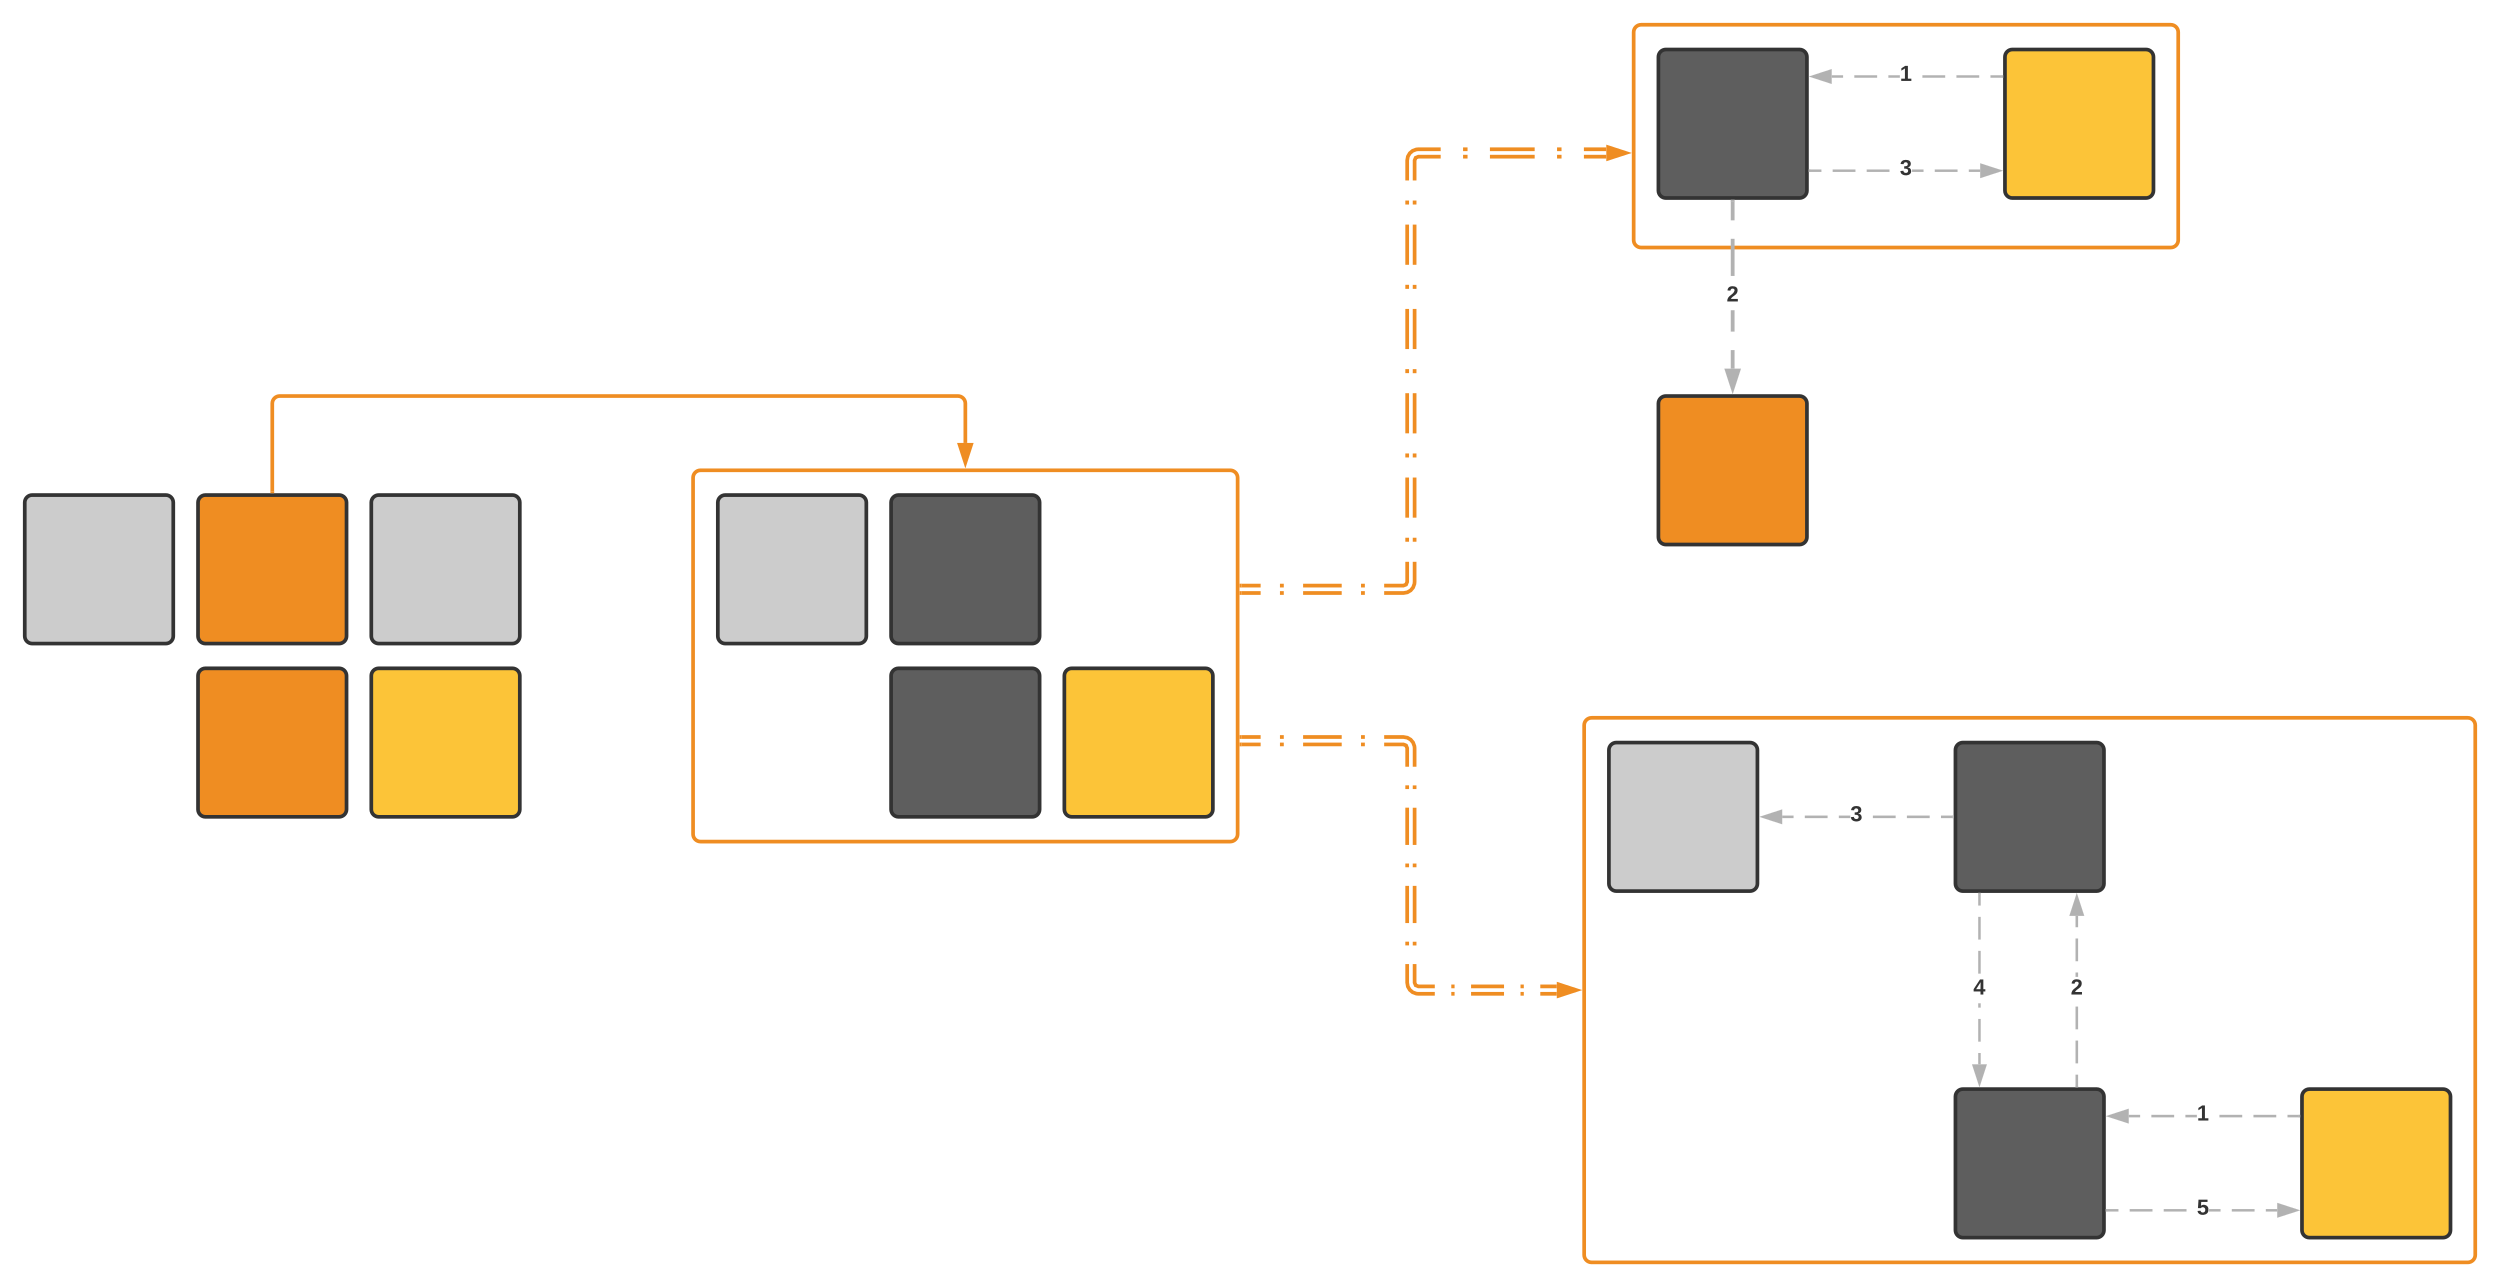 <svg xmlns="http://www.w3.org/2000/svg" xmlns:xlink="http://www.w3.org/1999/xlink" xmlns:lucid="lucid" width="2020" height="1040"><g transform="translate(900 700)" lucid:page-tab-id="~mlwVozAIAj6"><path d="M380-114c0-3.3 2.7-6 6-6h708c3.3 0 6 2.7 6 6v428c0 3.3-2.7 6-6 6H386c-3.3 0-6-2.7-6-6zM420-674c0-3.3 2.7-6 6-6h428c3.3 0 6 2.7 6 6v168c0 3.3-2.7 6-6 6H426c-3.3 0-6-2.7-6-6z" stroke="#ef8d22" stroke-width="3" fill-opacity="0"/><path d="M680-94c0-3.3 2.7-6 6-6h108c3.3 0 6 2.7 6 6V14c0 3.3-2.7 6-6 6H686c-3.3 0-6-2.7-6-6zM680 186c0-3.3 2.7-6 6-6h108c3.3 0 6 2.7 6 6v108c0 3.3-2.7 6-6 6H686c-3.3 0-6-2.7-6-6z" stroke="#333" stroke-width="3" fill="#5e5e5e"/><path d="M400-94c0-3.3 2.7-6 6-6h108c3.3 0 6 2.7 6 6V14c0 3.3-2.7 6-6 6H406c-3.3 0-6-2.7-6-6z" stroke="#333" stroke-width="3" fill="#ccc"/><path d="M960 186c0-3.3 2.7-6 6-6h108c3.3 0 6 2.7 6 6v108c0 3.3-2.7 6-6 6H966c-3.3 0-6-2.7-6-6z" stroke="#333" stroke-width="3" fill="#fcc438"/><path d="M957.5 202.83h-9.17v-2h9.17zm-18.33 0h-18.34v-2h18.34zm-27.5 0h-18.34v-2h18.34zm-36.6 0h-9.24v-2h9.23zm-18.4 0h-18.34v-2h18.34zm-27.5 0H820v-2h9.17z" stroke="#b2b2b2" stroke-width=".05" fill="#b2b2b2"/><path d="M958.5 202.83h-1.03v-2h1.03z" fill="#b2b2b2"/><path d="M958.52 202.85h-1.07v-2.05h1.07zm-1.02-2v1.95h.98v-1.95z" stroke="#b2b2b2" stroke-width=".05" fill="#b2b2b2"/><path d="M819 206.46l-14.26-4.63L819 197.2z" fill="#b2b2b2"/><path d="M820 207.84l-18.5-6 18.5-6.03zm-12.03-6l10.03 3.24v-6.5z" stroke="#b2b2b2" stroke-width=".05" fill="#b2b2b2"/><use xlink:href="#a" transform="matrix(1,0,0,1,875.062,191.159) translate(0 14.222)"/><path d="M779.06 177.5h-2v-9.17h2zm0-18.33h-2v-18.34h2zm0-27.5h-2v-18.34h2zm0-42.34h-2v-3.5h2zm0-12.66h-2V58.33h2zm0-27.5h-2V40h2z" stroke="#b2b2b2" stroke-width=".05" fill="#b2b2b2"/><path d="M779.06 178.5h-2v-1.03h2z" fill="#b2b2b2"/><path d="M779.1 178.53h-2.06v-1.08h2.05zm-2-1.03v.97h1.94v-.97z" stroke="#b2b2b2" stroke-width=".05" fill="#b2b2b2"/><path d="M782.7 39h-9.27l4.63-14.26z" fill="#b2b2b2"/><path d="M784.07 40h-12.02l6-18.5zm-9.27-2h6.52l-3.26-10.03z" stroke="#b2b2b2" stroke-width=".05" fill="#b2b2b2"/><use xlink:href="#b" transform="matrix(1,0,0,1,773.122,89.333) translate(0 14.222)"/><path d="M677.5-39h-9.17v-2h9.17zm-18.33 0h-18.34v-2h18.34zm-27.5 0h-18.34v-2h18.34zm-36.6 0h-9.24v-2h9.23zm-18.4 0h-18.34v-2h18.34zm-27.5 0H540v-2h9.17z" stroke="#b2b2b2" stroke-width=".05" fill="#b2b2b2"/><path d="M678.5-39h-1.03v-2h1.03z" fill="#b2b2b2"/><path d="M678.52-38.98h-1.07v-2.05h1.07zm-1.02-2v1.95h.98v-1.95z" stroke="#b2b2b2" stroke-width=".05" fill="#b2b2b2"/><path d="M539-35.36L524.74-40 539-44.64z" fill="#b2b2b2"/><path d="M540-34l-18.5-6 18.5-6zm-12.03-6L538-36.74v-6.52z" stroke="#b2b2b2" stroke-width=".05" fill="#b2b2b2"/><use xlink:href="#c" transform="matrix(1,0,0,1,595.062,-50.667) translate(0 14.222)"/><path d="M700.4 160h-2v-9.17h2zm0-18.33h-2v-18.34h2zm0-27.5h-2v-3.5h2zm0-27.5h-2V68.33h2zm0-27.5h-2V40.83h2zm0-27.5h-2V22.5h2z" stroke="#b2b2b2" stroke-width=".05" fill="#b2b2b2"/><path d="M700.4 22.53h-2V21.5h2z" fill="#b2b2b2"/><path d="M700.42 22.55h-2.05v-1.07h2.05zm-2-1.03v.98h1.95v-.98z" stroke="#b2b2b2" stroke-width=".05" fill="#b2b2b2"/><path d="M699.4 175.26L694.75 161h9.27z" fill="#b2b2b2"/><path d="M699.4 178.5l-6.02-18.5h12.03zm-3.26-16.5l3.25 10.03 3.25-10.03z" stroke="#b2b2b2" stroke-width=".05" fill="#b2b2b2"/><use xlink:href="#d" transform="matrix(1,0,0,1,694.456,89.333) translate(0 14.222)"/><path d="M811.67 278.93h-9.17v-2h9.17zm27.5 0h-18.34v-2h18.34zm27.5 0h-18.34v-2h18.34zm55 0h-18.34v-2h18.34zm18.33 0h-9.17v-2H940zm-45.83 0h-9.23v-2h9.23z" stroke="#b2b2b2" stroke-width=".05" fill="#b2b2b2"/><path d="M802.53 278.93h-1.03v-2h1.03z" fill="#b2b2b2"/><path d="M802.55 278.95h-1.07v-2.05h1.07zm-1.02-2v1.95h.97v-1.95z" stroke="#b2b2b2" stroke-width=".05" fill="#b2b2b2"/><path d="M955.26 277.93L941 282.56v-9.27z" fill="#b2b2b2"/><path d="M958.5 277.93l-18.5 6v-12.02zM942 281.2l10.03-3.27-10.03-3.26z" stroke="#b2b2b2" stroke-width=".05" fill="#b2b2b2"/><use xlink:href="#e" transform="matrix(1,0,0,1,875.062,267.26) translate(0 14.222)"/><path d="M440-654c0-3.3 2.7-6 6-6h108c3.3 0 6 2.7 6 6v108c0 3.3-2.7 6-6 6H446c-3.3 0-6-2.7-6-6z" stroke="#333" stroke-width="3" fill="#5e5e5e"/><path d="M720-654c0-3.3 2.7-6 6-6h108c3.3 0 6 2.7 6 6v108c0 3.3-2.7 6-6 6H726c-3.3 0-6-2.7-6-6z" stroke="#333" stroke-width="3" fill="#fcc438"/><path d="M717.5-637.17h-9.17v-2h9.17zm-18.33 0h-18.34v-2h18.34zm-27.5 0h-18.34v-2h18.34zm-36.6 0h-9.24v-2h9.23zm-18.4 0h-18.34v-2h18.34zm-27.5 0H580v-2h9.17z" stroke="#b2b2b2" stroke-width=".05" fill="#b2b2b2"/><path d="M718.5-637.17h-1.03v-2h1.03z" fill="#b2b2b2"/><path d="M718.52-637.15h-1.07v-2.05h1.07zm-1.02-2v1.95h.98v-1.95z" stroke="#b2b2b2" stroke-width=".05" fill="#b2b2b2"/><path d="M579-633.54l-14.26-4.63L579-642.8z" fill="#b2b2b2"/><path d="M580-632.16l-18.5-6 18.5-6.03zm-12.03-6l10.03 3.24v-6.5z" stroke="#b2b2b2" stroke-width=".05" fill="#b2b2b2"/><use xlink:href="#a" transform="matrix(1,0,0,1,635.062,-648.841) translate(0 14.222)"/><path d="M571.67-561.07h-9.17v-2h9.17zm27.5 0h-18.34v-2h18.34zm27.5 0h-18.34v-2h18.34zm55 0h-18.34v-2h18.34zm18.33 0h-9.17v-2H700zm-45.83 0h-9.23v-2h9.23z" stroke="#b2b2b2" stroke-width=".05" fill="#b2b2b2"/><path d="M562.53-561.07h-1.03v-2h1.03z" fill="#b2b2b2"/><path d="M562.55-561.05h-1.07v-2.05h1.07zm-1.02-2v1.95h.97v-1.95z" stroke="#b2b2b2" stroke-width=".05" fill="#b2b2b2"/><path d="M715.26-562.07L701-557.44v-9.27z" fill="#b2b2b2"/><path d="M718.5-562.07l-18.5 6v-12.02zM702-558.8l10.03-3.27-10.03-3.26z" stroke="#b2b2b2" stroke-width=".05" fill="#b2b2b2"/><use xlink:href="#c" transform="matrix(1,0,0,1,635.062,-572.74) translate(0 14.222)"/><path d="M440-374c0-3.3 2.7-6 6-6h108c3.3 0 6 2.7 6 6v108c0 3.3-2.7 6-6 6H446c-3.3 0-6-2.7-6-6z" stroke="#333" stroke-width="3" fill="#ef8d22"/><path d="M501.5-402.12h-3v-15h3zm0-29.97h-3v-17.23h3zm0-44.95h-3v-29.97h3zm0-44.96h-3v-15h3z" stroke="#b2b2b2" stroke-width=".05" fill="#b2b2b2"/><path d="M501.5-536.96h-3v-1.54h3z" fill="#b2b2b2"/><path d="M501.52-536.93h-3.04v-1.6h3.04zm-3-1.55v1.5h2.96v-1.5z" stroke="#b2b2b2" stroke-width=".05" fill="#b2b2b2"/><path d="M500-386.35l-4.64-14.27h9.28z" fill="#b2b2b2"/><path d="M500-381.5l-6.7-20.62h13.4zm-2.57-17.62l2.57 7.9 2.57-7.9z" stroke="#b2b2b2" stroke-width=".05" fill="#b2b2b2"/><use xlink:href="#b" transform="matrix(1,0,0,1,495.062,-470.665) translate(0 14.222)"/><path d="M-600-294c0-3.3 2.7-6 6-6h108c3.3 0 6 2.7 6 6v108c0 3.3-2.7 6-6 6h-108c-3.3 0-6-2.7-6-6zM-880-294c0-3.3 2.7-6 6-6h108c3.3 0 6 2.7 6 6v108c0 3.3-2.7 6-6 6h-108c-3.3 0-6-2.7-6-6z" stroke="#333" stroke-width="3" fill="#ccc"/><path d="M-740-294c0-3.3 2.7-6 6-6h108c3.3 0 6 2.7 6 6v108c0 3.3-2.7 6-6 6h-108c-3.3 0-6-2.7-6-6z" stroke="#333" stroke-width="3" fill="#ef8d22"/><path d="M-600-154c0-3.3 2.7-6 6-6h108c3.3 0 6 2.7 6 6v108c0 3.3-2.7 6-6 6h-108c-3.3 0-6-2.7-6-6z" stroke="#333" stroke-width="3" fill="#fcc438"/><path d="M-740-154c0-3.3 2.7-6 6-6h108c3.3 0 6 2.7 6 6v108c0 3.3-2.7 6-6 6h-108c-3.3 0-6-2.7-6-6z" stroke="#333" stroke-width="3" fill="#ef8d22"/><path d="M-340-314c0-3.3 2.7-6 6-6H94c3.3 0 6 2.7 6 6v288c0 3.3-2.7 6-6 6h-428c-3.3 0-6-2.7-6-6z" stroke="#ef8d22" stroke-width="3" fill-opacity="0"/><path d="M-180-294c0-3.3 2.7-6 6-6h108c3.3 0 6 2.7 6 6v108c0 3.3-2.7 6-6 6h-108c-3.3 0-6-2.7-6-6zM-180-154c0-3.3 2.7-6 6-6h108c3.3 0 6 2.7 6 6v108c0 3.3-2.7 6-6 6h-108c-3.3 0-6-2.7-6-6z" stroke="#333" stroke-width="3" fill="#5e5e5e"/><path d="M-320-294c0-3.3 2.7-6 6-6h108c3.3 0 6 2.7 6 6v108c0 3.3-2.7 6-6 6h-108c-3.3 0-6-2.7-6-6z" stroke="#333" stroke-width="3" fill="#ccc"/><path d="M-40-154c0-3.3 2.7-6 6-6H74c3.3 0 6 2.7 6 6v108c0 3.3-2.7 6-6 6H-34c-3.3 0-6-2.7-6-6z" stroke="#333" stroke-width="3" fill="#fcc438"/><path d="M-680-303v-71c0-3.3 2.7-6 6-6h548c3.3 0 6 2.7 6 6v31.88" stroke="#ef8d22" stroke-width="3" fill="none"/><path d="M-678.5-301.5h-3v-1.54h3z" stroke="#ef8d22" stroke-width=".05" fill="#ef8d22"/><path d="M-120-326.35l-4.64-14.27h9.28z" stroke="#ef8d22" stroke-width="3" fill="#ef8d22"/><path d="M103-104.5h15.6m15.6 0h3.1m15.6 0h31.2m15.6 0h3.1m15.6 0H234l3.14.56 2.66 1.55 1.97 2.35 1.08 2.93.15 1.6v15.05m0 15.04v3m0 15.05v30.08m0 15.04v3m0 15.05v30.07m0 15.04v3.02m0 15.04V94l.88 2.12L246 97h13.32m13.32 0h2.66m13.32 0h26.64m13.32 0h2.66m13.32 0h13.32" stroke="#ef8d22" stroke-width="3" fill="none"/><path d="M103-98.5h15.6m15.6 0h3.1m15.6 0h31.2m15.6 0h3.1m15.6 0H234l2.12.87.88 2.12v15.03m0 15.04v3m0 15.05v30.08m0 15.04v3m0 15.05v30.07m0 15.04v3.02m0 15.04V94l.56 3.14 1.56 2.66 2.34 1.97 2.92 1.08 1.62.15h13.32m13.32 0h2.66m13.32 0h26.64m13.32 0h2.66m13.32 0h13.32" stroke="#ef8d22" stroke-width="3" fill="none"/><path d="M103.04-103h-1.54v-3h1.54zM103.04-97h-1.54v-3h1.54z" stroke="#ef8d22" stroke-width=".05" fill="#ef8d22"/><path d="M373.65 100l-14.27 4.64v-9.28z" stroke="#ef8d22" stroke-width="3" fill="#ef8d22"/><path d="M103-226.84h15.6m15.6 0h3.1m15.6 0h31.2m15.6 0h3.1m15.6 0H234l2.12-.88.88-2.12v-16.22m0-16.2v-3.26m0-16.22v-32.43m0-16.22v-3.23m0-16.22v-32.44m0-16.2v-3.25m0-16.22v-32.43m0-16.22v-3.25m0-16.2v-32.45m0-16.22v-3.24m0-16.22v-16.22l.56-3.14 1.56-2.66 2.34-1.97 2.92-1.07 1.62-.15h18.08m18.08 0h3.62m18.08 0h36.16m18.08 0h3.62m18.08 0h18.08" stroke="#ef8d22" stroke-width="3" fill="none"/><path d="M103-220.84h15.6m15.6 0h3.1m15.6 0h31.2m15.6 0h3.1m15.6 0H234l3.14-.56 2.66-1.56 1.97-2.34 1.08-2.92.15-1.62v-16.22m0-16.2v-3.26m0-16.22v-32.43m0-16.22v-3.23m0-16.22v-32.44m0-16.2v-3.25m0-16.22v-32.43m0-16.22v-3.25m0-16.2v-32.45m0-16.22v-3.24m0-16.22v-16.22l.88-2.12 2.12-.88h18.08m18.08 0h3.62m18.08 0h36.16m18.08 0h3.62m18.08 0h18.08" stroke="#ef8d22" stroke-width="3" fill="none"/><path d="M103.04-225.34h-1.54v-3h1.54zM103.04-219.34h-1.54v-3h1.54z" stroke="#ef8d22" stroke-width=".05" fill="#ef8d22"/><path d="M413.65-576.42l-14.27 4.64v-9.27z" stroke="#ef8d22" stroke-width="3" fill="#ef8d22"/><defs><path fill="#333" d="M23 0v-37h61v-169l-59 37v-38l62-41h46v211h57V0H23" id="f"/><use transform="matrix(0.049,0,0,0.049,0,0)" xlink:href="#f" id="a"/><path fill="#333" d="M182-182c0 78-84 86-111 141h115V0H12c-6-101 99-100 120-180 1-22-12-31-33-32-23 0-32 14-35 34l-49-3c5-45 32-70 84-70 51 0 83 22 83 69" id="g"/><use transform="matrix(0.049,0,0,0.049,0,0)" xlink:href="#g" id="b"/><path fill="#333" d="M128-127c34 4 56 21 59 58 7 91-148 94-172 28-4-9-6-17-7-26l51-5c1 24 16 35 40 36 23 0 39-12 38-36-1-31-31-36-65-34v-40c32 2 59-3 59-33 0-20-13-33-34-33s-33 13-35 32l-50-3c6-44 37-68 86-68 50 0 83 20 83 66 0 35-22 52-53 58" id="h"/><use transform="matrix(0.049,0,0,0.049,0,0)" xlink:href="#h" id="c"/><path fill="#333" d="M165-50V0h-47v-50H5v-38l105-160h55v161h33v37h-33zm-47-37l2-116L46-87h72" id="i"/><use transform="matrix(0.049,0,0,0.049,0,0)" xlink:href="#i" id="d"/><path fill="#333" d="M139-81c0-46-55-55-73-27H18l9-140h149v37H72l-4 63c44-38 133-4 122 66C201 21 21 35 11-62l49-4c5 18 15 30 39 30 26 0 40-18 40-45" id="j"/><use transform="matrix(0.049,0,0,0.049,0,0)" xlink:href="#j" id="e"/></defs></g></svg>